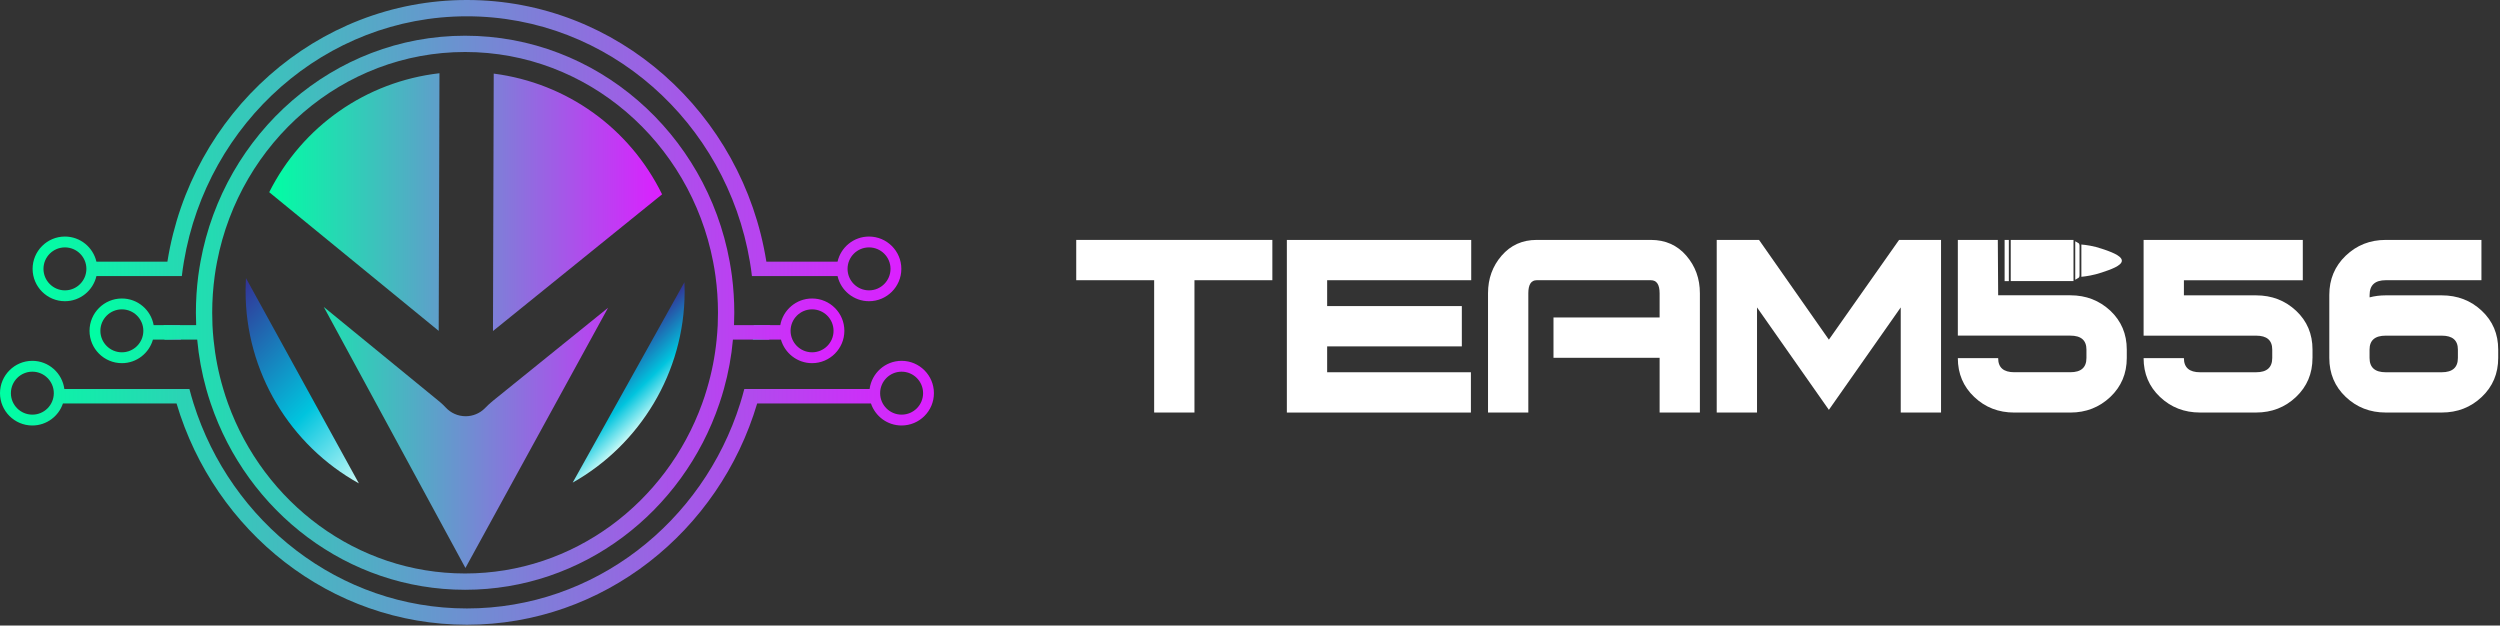 <svg width="1115" height="279" viewBox="0 0 1115 279" fill="none" xmlns="http://www.w3.org/2000/svg">
<rect x="0" y="0" width="1115" height="279" fill="#333333" stroke="none"/>
<path d="M336.21 145.02C336.11 147.18 335.99 149.33 335.8 151.46H343.09C343.26 149.33 343.4 147.17 343.48 145.02H336.21Z" fill="url(#paint0_linear_712_241)"/>
<path d="M80.25 145.02H72.98C73.05 147.18 73.2 149.33 73.37 151.46H80.66C80.47 149.33 80.35 147.17 80.25 145.02Z" fill="url(#paint1_linear_712_241)"/>
<path d="M305.26 125.87L255.41 215.25C285.42 198.31 305.24 166.1 305.35 130.19C305.34 128.75 305.31 127.31 305.26 125.87Z" fill="url(#paint2_linear_712_241)"/>
<path d="M109.53 129.61C109.42 166.05 129.51 198.67 160.06 215.59L109.7 124.04C109.6 125.89 109.54 127.75 109.53 129.61Z" fill="url(#paint3_linear_712_241)"/>
<path d="M150.49 110.61L120.07 85.72C134.94 56.19 163.33 36.42 196 32.66L195.89 71.08L195.66 147.57L150.49 110.61ZM220.2 32.83L220.09 71.43L219.87 147.64L295.29 86.67C280.77 57.06 252.72 37.02 220.2 32.83ZM219.8 178.8C218.59 179.78 217.45 180.84 216.37 181.96C216.32 182.01 216.27 182.06 216.22 182.12C214.02 184.3 210.99 185.65 207.65 185.64C204.18 185.63 201.06 184.16 198.86 181.82C198.03 180.94 197.18 180.08 196.25 179.32L144.4 136.89C165.46 175.7 186.52 214.5 207.58 253.31C228.79 214.63 249.99 175.95 271.2 137.27L219.8 178.8Z" fill="url(#paint4_linear_712_241)"/>
<path d="M362.19 133.13C355.09 133.13 349.21 138.26 348 145.02H327.37C327.44 143.18 327.49 141.34 327.49 139.47C327.49 133.92 327.13 128.47 326.45 123.12C326.16 120.96 325.82 118.81 325.43 116.68C315.02 59.43 266.09 15.93 207.43 15.93C148.79 15.93 99.85 59.43 89.43 116.68C89.04 118.81 88.7 120.97 88.41 123.12C87.73 128.47 87.37 133.92 87.37 139.47C87.37 141.33 87.42 143.18 87.49 145.02H68.53C67.34 138.26 61.43 133.13 54.36 133.13C46.39 133.13 39.93 139.6 39.93 147.54C39.93 155.51 46.4 161.97 54.36 161.97C60.95 161.97 66.49 157.51 68.21 151.46H87.95C88.65 159.04 90.01 166.4 91.99 173.5C92.6 175.68 93.25 177.81 93.98 179.94C110.3 228.26 154.99 263.04 207.42 263.04C259.88 263.04 304.56 228.26 320.86 179.94C321.59 177.81 322.24 175.68 322.85 173.5C324.84 166.4 326.22 159.04 326.89 151.46H348.3C350.02 157.51 355.59 161.97 362.18 161.97C370.12 161.97 376.59 155.5 376.59 147.54C376.6 139.59 370.14 133.13 362.19 133.13ZM54.36 157.13C49.08 157.13 44.77 152.84 44.77 147.54C44.77 142.26 49.08 137.97 54.36 137.97C59.64 137.97 63.93 142.26 63.93 147.54C63.93 152.84 59.64 157.13 54.36 157.13ZM315.28 173.5C314.65 175.68 313.95 177.81 313.17 179.94C297.21 224.16 255.84 255.77 207.43 255.77C159.02 255.77 117.65 224.16 101.69 179.94C100.92 177.81 100.21 175.68 99.58 173.5C97.45 166.4 96 159.04 95.24 151.46C95.02 149.33 94.85 147.17 94.76 145.02C94.69 143.18 94.64 141.34 94.64 139.47C94.64 133.92 95.03 128.45 95.75 123.12C96.04 120.94 96.4 118.81 96.82 116.68C107.11 63.45 152.79 23.19 207.43 23.19C262.07 23.19 307.75 63.44 318.04 116.68C318.45 118.81 318.82 120.94 319.11 123.12C319.84 128.45 320.22 133.92 320.22 139.47C320.22 141.33 320.17 143.18 320.1 145.02C320 147.18 319.83 149.33 319.62 151.46C318.87 159.04 317.41 166.4 315.28 173.5ZM362.19 157.13C356.91 157.13 352.6 152.84 352.6 147.54C352.6 142.26 356.91 137.97 362.19 137.97C367.47 137.97 371.76 142.26 371.76 147.54C371.76 152.84 367.47 157.13 362.19 157.13Z" fill="url(#paint5_linear_712_241)"/>
<path d="M402.11 160.93C394.8 160.93 388.77 166.43 387.84 173.5H339.47H331.96C331.4 175.68 330.77 177.84 330.12 179.94C313.46 232.93 265.11 271.37 208.22 271.37C151.35 271.37 102.99 232.93 86.32 179.94C85.67 177.83 85.04 175.68 84.48 173.5H76.97H28.7C27.78 166.43 21.72 160.93 14.41 160.93C6.47 160.93 0 167.42 0 175.36C0 183.3 6.47 189.77 14.41 189.77C20.76 189.77 26.16 185.65 28.07 179.94H78.74C95.67 237 147.31 278.63 208.22 278.63C269.13 278.63 320.77 237 337.7 179.94H388.44C390.38 185.66 395.75 189.77 402.1 189.77C410.07 189.77 416.53 183.3 416.53 175.36C416.54 167.42 410.08 160.93 402.11 160.93ZM14.43 184.93C9.15 184.93 4.86 180.64 4.86 175.36C4.86 170.08 9.15 165.77 14.43 165.77C19.71 165.77 24 170.08 24 175.36C23.99 180.65 19.71 184.93 14.43 184.93ZM402.11 184.93C396.83 184.93 392.54 180.64 392.54 175.36C392.54 170.08 396.83 165.77 402.11 165.77C407.41 165.77 411.7 170.08 411.7 175.36C411.7 180.65 407.41 184.93 402.11 184.93Z" fill="url(#paint6_linear_712_241)"/>
<path d="M28.96 134.34C35.79 134.34 41.53 129.54 43.01 123.13H73.79H81.1C81.34 120.95 81.66 118.82 82.02 116.69C92.46 54.62 145.09 7.27 208.23 7.27C271.39 7.27 324 54.62 334.44 116.69C334.8 118.82 335.12 120.95 335.36 123.13H342.67H373.55C375 129.55 380.74 134.34 387.57 134.34C395.54 134.34 402 127.87 402 119.91C402 111.97 395.53 105.5 387.57 105.5C380.74 105.5 375 110.3 373.55 116.69H341.8C331.29 50.59 275.39 0 208.23 0C141.07 0 85.17 50.59 74.66 116.69H43C41.52 110.3 35.78 105.5 28.95 105.5C21.01 105.5 14.54 111.97 14.54 119.91C14.55 127.87 21.01 134.34 28.96 134.34ZM387.58 110.34C392.88 110.34 397.17 114.63 397.17 119.91C397.17 125.19 392.88 129.5 387.58 129.5C382.3 129.5 378.01 125.19 378.01 119.91C378.01 114.62 382.3 110.34 387.58 110.34ZM28.96 110.34C34.24 110.34 38.53 114.63 38.53 119.91C38.53 125.19 34.24 129.5 28.96 129.5C23.68 129.5 19.39 125.19 19.39 119.91C19.39 114.62 23.68 110.34 28.96 110.34Z" fill="url(#paint7_linear_712_241)"/>
<path d="M896.789 125.353C906.127 125.353 915.414 125.353 924.779 125.353C924.779 119.252 924.779 113.165 924.779 107C915.466 107 906.166 107 896.789 107C896.789 113.152 896.789 119.213 896.789 125.353Z" fill="white"/>
<path d="M937.551 110.98C933.753 109.692 930.463 109.237 928.291 109.055C928.291 113.79 928.291 118.524 928.291 123.454C930.437 123.245 933.675 122.777 937.447 121.516C941.102 120.293 946.331 118.55 946.344 116.274C946.357 113.959 940.92 112.125 937.551 110.98Z" fill="white"/>
<path d="M894.057 125.379C894.707 125.379 895.305 125.379 895.943 125.379C895.943 119.239 895.943 113.152 895.943 107C895.318 107 894.694 107 894.057 107C894.057 113.113 894.057 119.187 894.057 125.379Z" fill="white"/>
<path d="M927.211 108.587C926.691 108.21 926.158 107.949 925.56 107.611C925.56 113.347 925.56 118.953 925.56 124.767C926.132 124.429 926.678 124.156 927.224 123.753C927.341 123.662 927.472 123.154 927.472 122.842C927.485 118.394 927.485 113.959 927.472 109.51C927.459 109.185 927.329 108.665 927.211 108.587Z" fill="white"/>
<path d="M567.483 124.975H532.729V183.987H514.754V124.975H480V107H567.47V124.975H567.483Z" fill="white"/>
<path d="M656.164 124.975H591.91V136.512H651.976V154.488H591.91V166.025H656.021V184H573.935V107.013H656.164V124.975Z" fill="white"/>
<path d="M758.163 183.987H740.188V159.573H692.856V141.598H740.188V130.815C740.188 126.926 738.887 124.975 736.298 124.975H685.377C682.88 124.975 681.631 126.913 681.631 130.802V183.987H663.656V130.763C663.656 124.286 665.672 118.706 669.717 114.024C673.762 109.341 678.978 107 685.364 107H736.286C742.776 107 748.044 109.341 752.089 114.024C756.134 118.706 758.15 124.286 758.15 130.763V183.987H758.163Z" fill="white"/>
<path d="M865.702 183.987H847.727V137.111L815.678 182.79L783.63 137.111V183.987H765.654V107H784.527L815.678 151.483L846.986 107H865.702V183.987Z" fill="white"/>
<path d="M941.206 138.567C936.29 134.002 930.372 131.7 923.374 131.7H891.182C891.13 123.467 891.078 115.233 891.026 107H873.194V149.688H923.374C928.16 149.688 930.554 151.769 930.554 155.931V159.651C930.554 163.905 928.16 166.012 923.374 166.012H898.362C893.575 166.012 891.182 163.931 891.182 159.742H873.194C873.194 166.675 875.652 172.463 880.53 177.067C885.407 181.698 891.364 184 898.362 184H923.374C930.372 184 936.29 181.672 941.206 177.041C946.084 172.411 948.542 166.61 948.542 159.651V155.905C948.542 148.934 946.084 143.172 941.206 138.567Z" fill="white"/>
<path d="M1031.37 159.638C1031.37 166.61 1028.92 172.411 1024.03 177.041C1019.14 181.672 1013.2 183.987 1006.21 183.987H981.202C974.205 183.987 968.274 181.685 963.383 177.067C958.493 172.45 956.047 166.675 956.047 159.729H974.023C974.023 163.918 976.416 166.025 981.215 166.025H1006.23C1011.03 166.025 1013.42 163.905 1013.42 159.638V155.931C1013.42 151.769 1011.03 149.701 1006.23 149.701H956.047V107.013H1027.05V124.988H974.023V131.726H1006.23C1013.21 131.726 1019.16 134.015 1024.05 138.593C1028.94 143.172 1031.38 148.947 1031.38 155.918V159.638H1031.37Z" fill="white"/>
<path d="M1114.2 159.638C1114.2 166.61 1111.75 172.411 1106.86 177.041C1101.97 181.672 1096.03 183.987 1089.04 183.987H1064.03C1057.03 183.987 1051.1 181.672 1046.21 177.041C1041.32 172.411 1038.87 166.597 1038.87 159.625V131.518C1038.87 124.546 1041.32 118.706 1046.21 114.024C1051.1 109.341 1057.04 107 1064.03 107H1106.72V124.975H1064.03C1059.24 124.975 1056.84 127.173 1056.84 131.57V132.623C1059.14 132.025 1061.53 131.726 1064.03 131.726H1089.04C1096.03 131.726 1101.97 134.015 1106.86 138.593C1111.75 143.172 1114.2 148.947 1114.2 155.918V159.638ZM1096.22 159.638V155.931C1096.22 151.769 1093.83 149.701 1089.03 149.701H1064.02C1059.23 149.701 1056.82 151.782 1056.82 155.931V159.638C1056.82 163.892 1059.22 166.025 1064.02 166.025H1089.03C1093.83 166.012 1096.22 163.892 1096.22 159.638Z" fill="white"/>
<defs>
<linearGradient id="paint0_linear_712_241" x1="335.794" y1="148.24" x2="343.472" y2="148.24" gradientUnits="userSpaceOnUse">
<stop stop-color="#00FFA3"/>
<stop offset="1" stop-color="#DC1FFF"/>
</linearGradient>
<linearGradient id="paint1_linear_712_241" x1="72.989" y1="148.24" x2="80.666" y2="148.24" gradientUnits="userSpaceOnUse">
<stop stop-color="#00FFA3"/>
<stop offset="1" stop-color="#DC1FFF"/>
</linearGradient>
<linearGradient id="paint2_linear_712_241" x1="292.769" y1="183.071" x2="270.386" y2="160.554" gradientUnits="userSpaceOnUse">
<stop stop-color="#C5F9F7"/>
<stop offset="0.388" stop-color="#00C4DE"/>
<stop offset="1" stop-color="#333296"/>
</linearGradient>
<linearGradient id="paint3_linear_712_241" x1="168.926" y1="206.799" x2="98.122" y2="135.574" gradientUnits="userSpaceOnUse">
<stop stop-color="#C5F9F7"/>
<stop offset="0.388" stop-color="#00C4DE"/>
<stop offset="1" stop-color="#333296"/>
</linearGradient>
<linearGradient id="paint4_linear_712_241" x1="120.067" y1="142.977" x2="295.282" y2="142.977" gradientUnits="userSpaceOnUse">
<stop stop-color="#00FFA3"/>
<stop offset="1" stop-color="#DC1FFF"/>
</linearGradient>
<linearGradient id="paint5_linear_712_241" x1="39.929" y1="139.485" x2="376.605" y2="139.485" gradientUnits="userSpaceOnUse">
<stop stop-color="#00FFA3"/>
<stop offset="1" stop-color="#DC1FFF"/>
</linearGradient>
<linearGradient id="paint6_linear_712_241" x1="0.015" y1="219.784" x2="416.542" y2="219.784" gradientUnits="userSpaceOnUse">
<stop stop-color="#00FFA3"/>
<stop offset="1" stop-color="#DC1FFF"/>
</linearGradient>
<linearGradient id="paint7_linear_712_241" x1="14.547" y1="67.165" x2="402.011" y2="67.165" gradientUnits="userSpaceOnUse">
<stop stop-color="#00FFA3"/>
<stop offset="1" stop-color="#DC1FFF"/>
</linearGradient>
</defs>
</svg>
